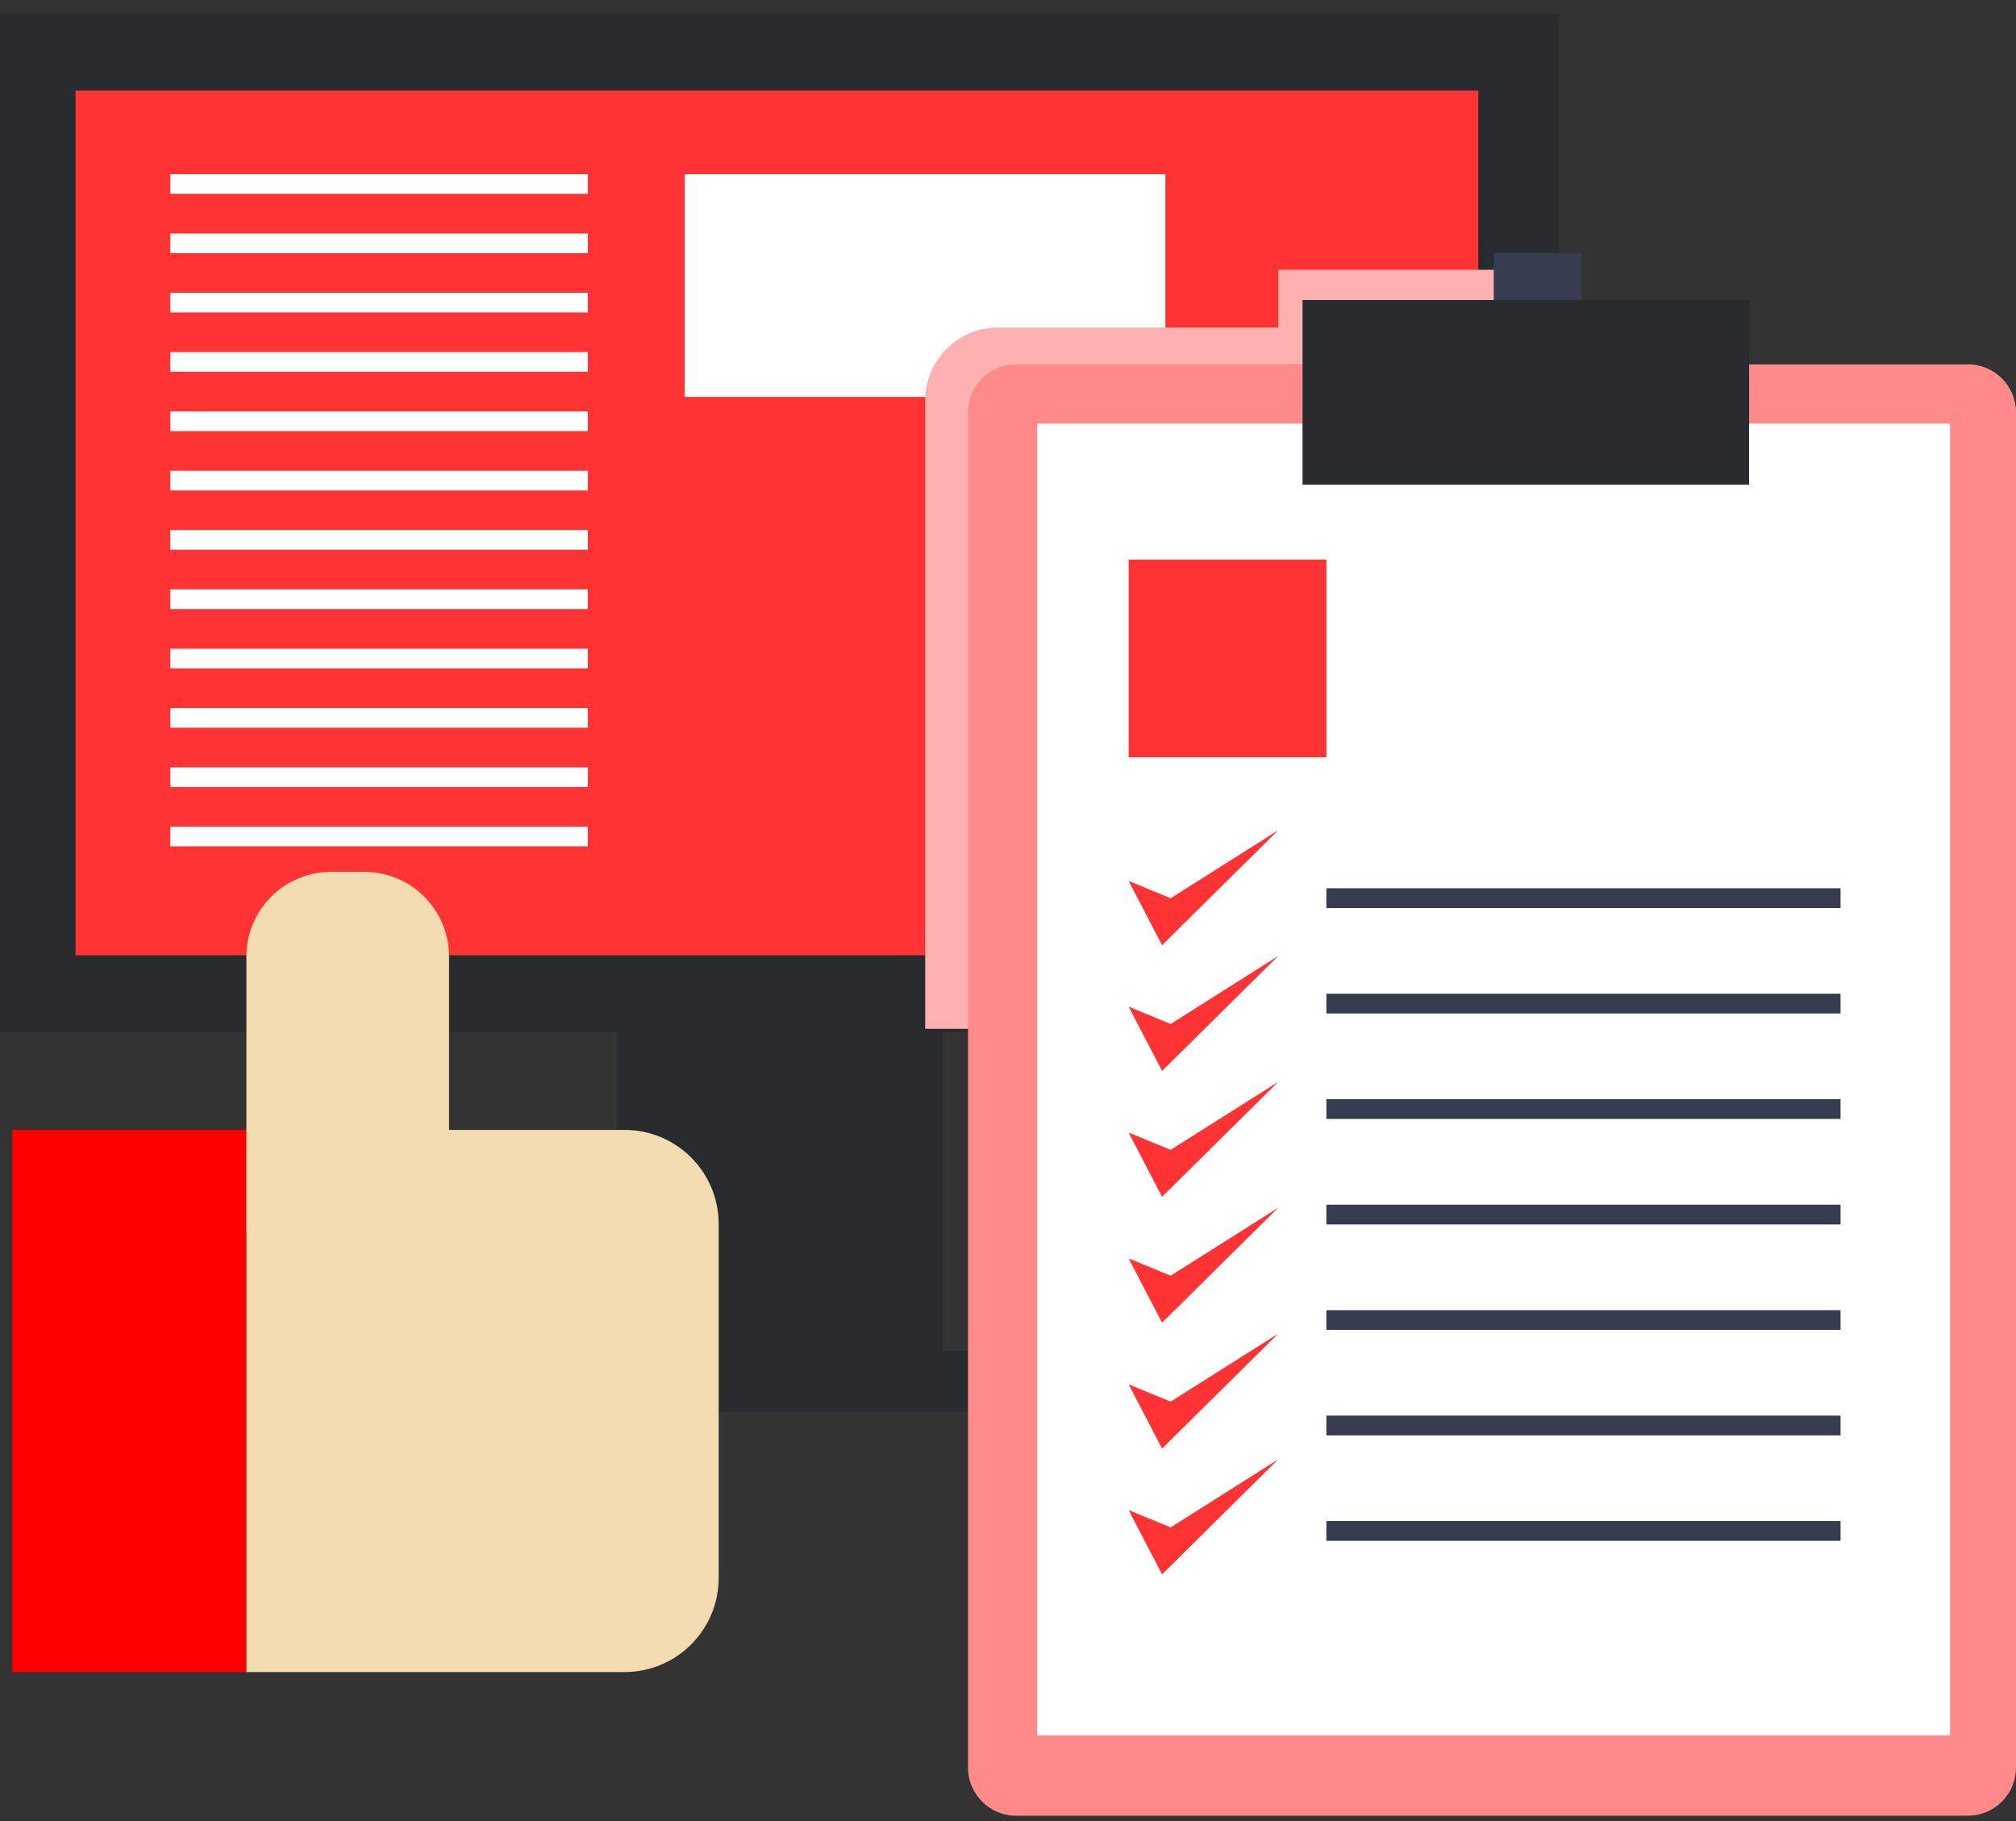 <svg width="31" height="28" viewBox="0 0 31 28" fill="none" xmlns="http://www.w3.org/2000/svg">
<rect x="0" y="0" width="31" height="28" fill="#333333" stroke="none"/>
<g id="Group">
<g id="Group_2">
<path id="Vector" d="M23.976 0.211H0V15.869H23.976V0.211Z" fill="#282B2E"/>
<path id="Vector_2" d="M22.732 1.393H1.162V14.688H22.732V1.393Z" fill="#FF3333"/>
<path id="Vector_3" d="M17.92 2.678H10.529V6.103H17.92V2.678Z" fill="white"/>
<path id="Vector_4" d="M14.497 15.869H9.48V21.68H14.497V15.869Z" fill="#282B2E"/>
<path id="Vector_5" d="M15.54 20.768H8.438V21.706H15.54V20.768Z" fill="#282B2E"/>
<path id="Vector_6" d="M6.905 18.93H3.789V14.707C3.789 13.989 4.371 13.406 5.089 13.406H5.605C6.323 13.406 6.905 13.989 6.905 14.707V18.93Z" fill="#F2DBAF"/>
<path id="Vector_7" d="M9.039 2.678H2.619V2.98H9.039V2.678Z" fill="white"/>
<path id="Vector_8" d="M9.039 3.59H2.619V3.892H9.039V3.59Z" fill="white"/>
<path id="Vector_9" d="M9.039 4.502H2.619V4.804H9.039V4.502Z" fill="white"/>
<path id="Vector_10" d="M9.039 5.414H2.619V5.716H9.039V5.414Z" fill="white"/>
<path id="Vector_11" d="M9.039 6.326H2.619V6.629H9.039V6.326Z" fill="white"/>
<path id="Vector_12" d="M9.039 7.238H2.619V7.541H9.039V7.238Z" fill="white"/>
<path id="Vector_13" d="M9.039 8.15H2.619V8.453H9.039V8.15Z" fill="white"/>
<path id="Vector_14" d="M9.039 9.062H2.619V9.365H9.039V9.062Z" fill="white"/>
<path id="Vector_15" d="M9.039 9.975H2.619V10.277H9.039V9.975Z" fill="white"/>
<path id="Vector_16" d="M9.039 10.887H2.619V11.189H9.039V10.887Z" fill="white"/>
<path id="Vector_17" d="M9.039 11.799H2.619V12.101H9.039V11.799Z" fill="white"/>
<path id="Vector_18" d="M9.039 12.711H2.619V13.013H9.039V12.711Z" fill="white"/>
</g>
<path id="Vector_19" d="M23.977 5.036V4.148H19.656V5.036H15.346C14.728 5.036 14.227 5.538 14.227 6.156V15.819H23.993V5.036H23.977Z" fill="#FFB0B0"/>
<g id="Group_3">
<path id="Vector_20" d="M30.26 27.918H15.625C15.216 27.918 14.885 27.586 14.885 27.177V6.342C14.885 5.933 15.216 5.602 15.625 5.602H30.26C30.669 5.602 31 5.933 31 6.342V27.178C31 27.586 30.669 27.918 30.26 27.918Z" fill="#FF8A8A"/>
<path id="Vector_21" d="M29.986 6.514H15.949V26.682H29.986V6.514Z" fill="white"/>
<path id="Vector_22" d="M26.896 4.613H20.029V7.451H26.896V4.613Z" fill="#282B2E"/>
<path id="Vector_23" d="M24.312 3.891H22.969V4.613H24.312V3.891Z" fill="#363C50"/>
<path id="Vector_24" d="M20.396 8.604H17.355V11.644H20.396V8.604Z" fill="#FF3333"/>
<path id="Vector_25" d="M28.302 13.658H20.396V13.962H28.302V13.658Z" fill="#363C50"/>
<path id="Vector_26" d="M28.302 15.279H20.396V15.583H28.302V15.279Z" fill="#363C50"/>
<path id="Vector_27" d="M28.302 16.9H20.396V17.204H28.302V16.9Z" fill="#363C50"/>
<path id="Vector_28" d="M28.302 18.523H20.396V18.827H28.302V18.523Z" fill="#363C50"/>
<path id="Vector_29" d="M28.302 20.145H20.396V20.448H28.302V20.145Z" fill="#363C50"/>
<path id="Vector_30" d="M28.302 21.766H20.396V22.07H28.302V21.766Z" fill="#363C50"/>
<path id="Vector_31" d="M28.302 23.387H20.396V23.691H28.302V23.387Z" fill="#363C50"/>
<path id="Vector_32" d="M17.355 13.545L17.869 14.533L19.655 12.766L18.001 13.811L17.355 13.545Z" fill="#FF3333"/>
<path id="Vector_33" d="M17.355 15.478L17.869 16.467L19.655 14.699L18.001 15.745L17.355 15.478Z" fill="#FF3333"/>
<path id="Vector_34" d="M17.355 17.414L17.869 18.402L19.655 16.635L18.001 17.68L17.355 17.414Z" fill="#FF3333"/>
<path id="Vector_35" d="M17.355 19.349L17.869 20.337L19.655 18.57L18.001 19.615L17.355 19.349Z" fill="#FF3333"/>
<path id="Vector_36" d="M17.355 21.285L17.869 22.273L19.655 20.506L18.001 21.551L17.355 21.285Z" fill="#FF3333"/>
<path id="Vector_37" d="M17.355 23.219L17.869 24.207L19.655 22.439L18.001 23.485L17.355 23.219Z" fill="#FF3333"/>
</g>
<path id="Vector_38" d="M3.788 17.373H0.189V25.709H3.788V17.373Z" fill="#FF0000"/>
<path id="Vector_39" d="M9.604 25.709H3.789V17.373H9.604C10.403 17.373 11.051 18.021 11.051 18.82V24.262C11.051 25.061 10.403 25.709 9.604 25.709Z" fill="#F2DBAF"/>
</g>
</svg>
